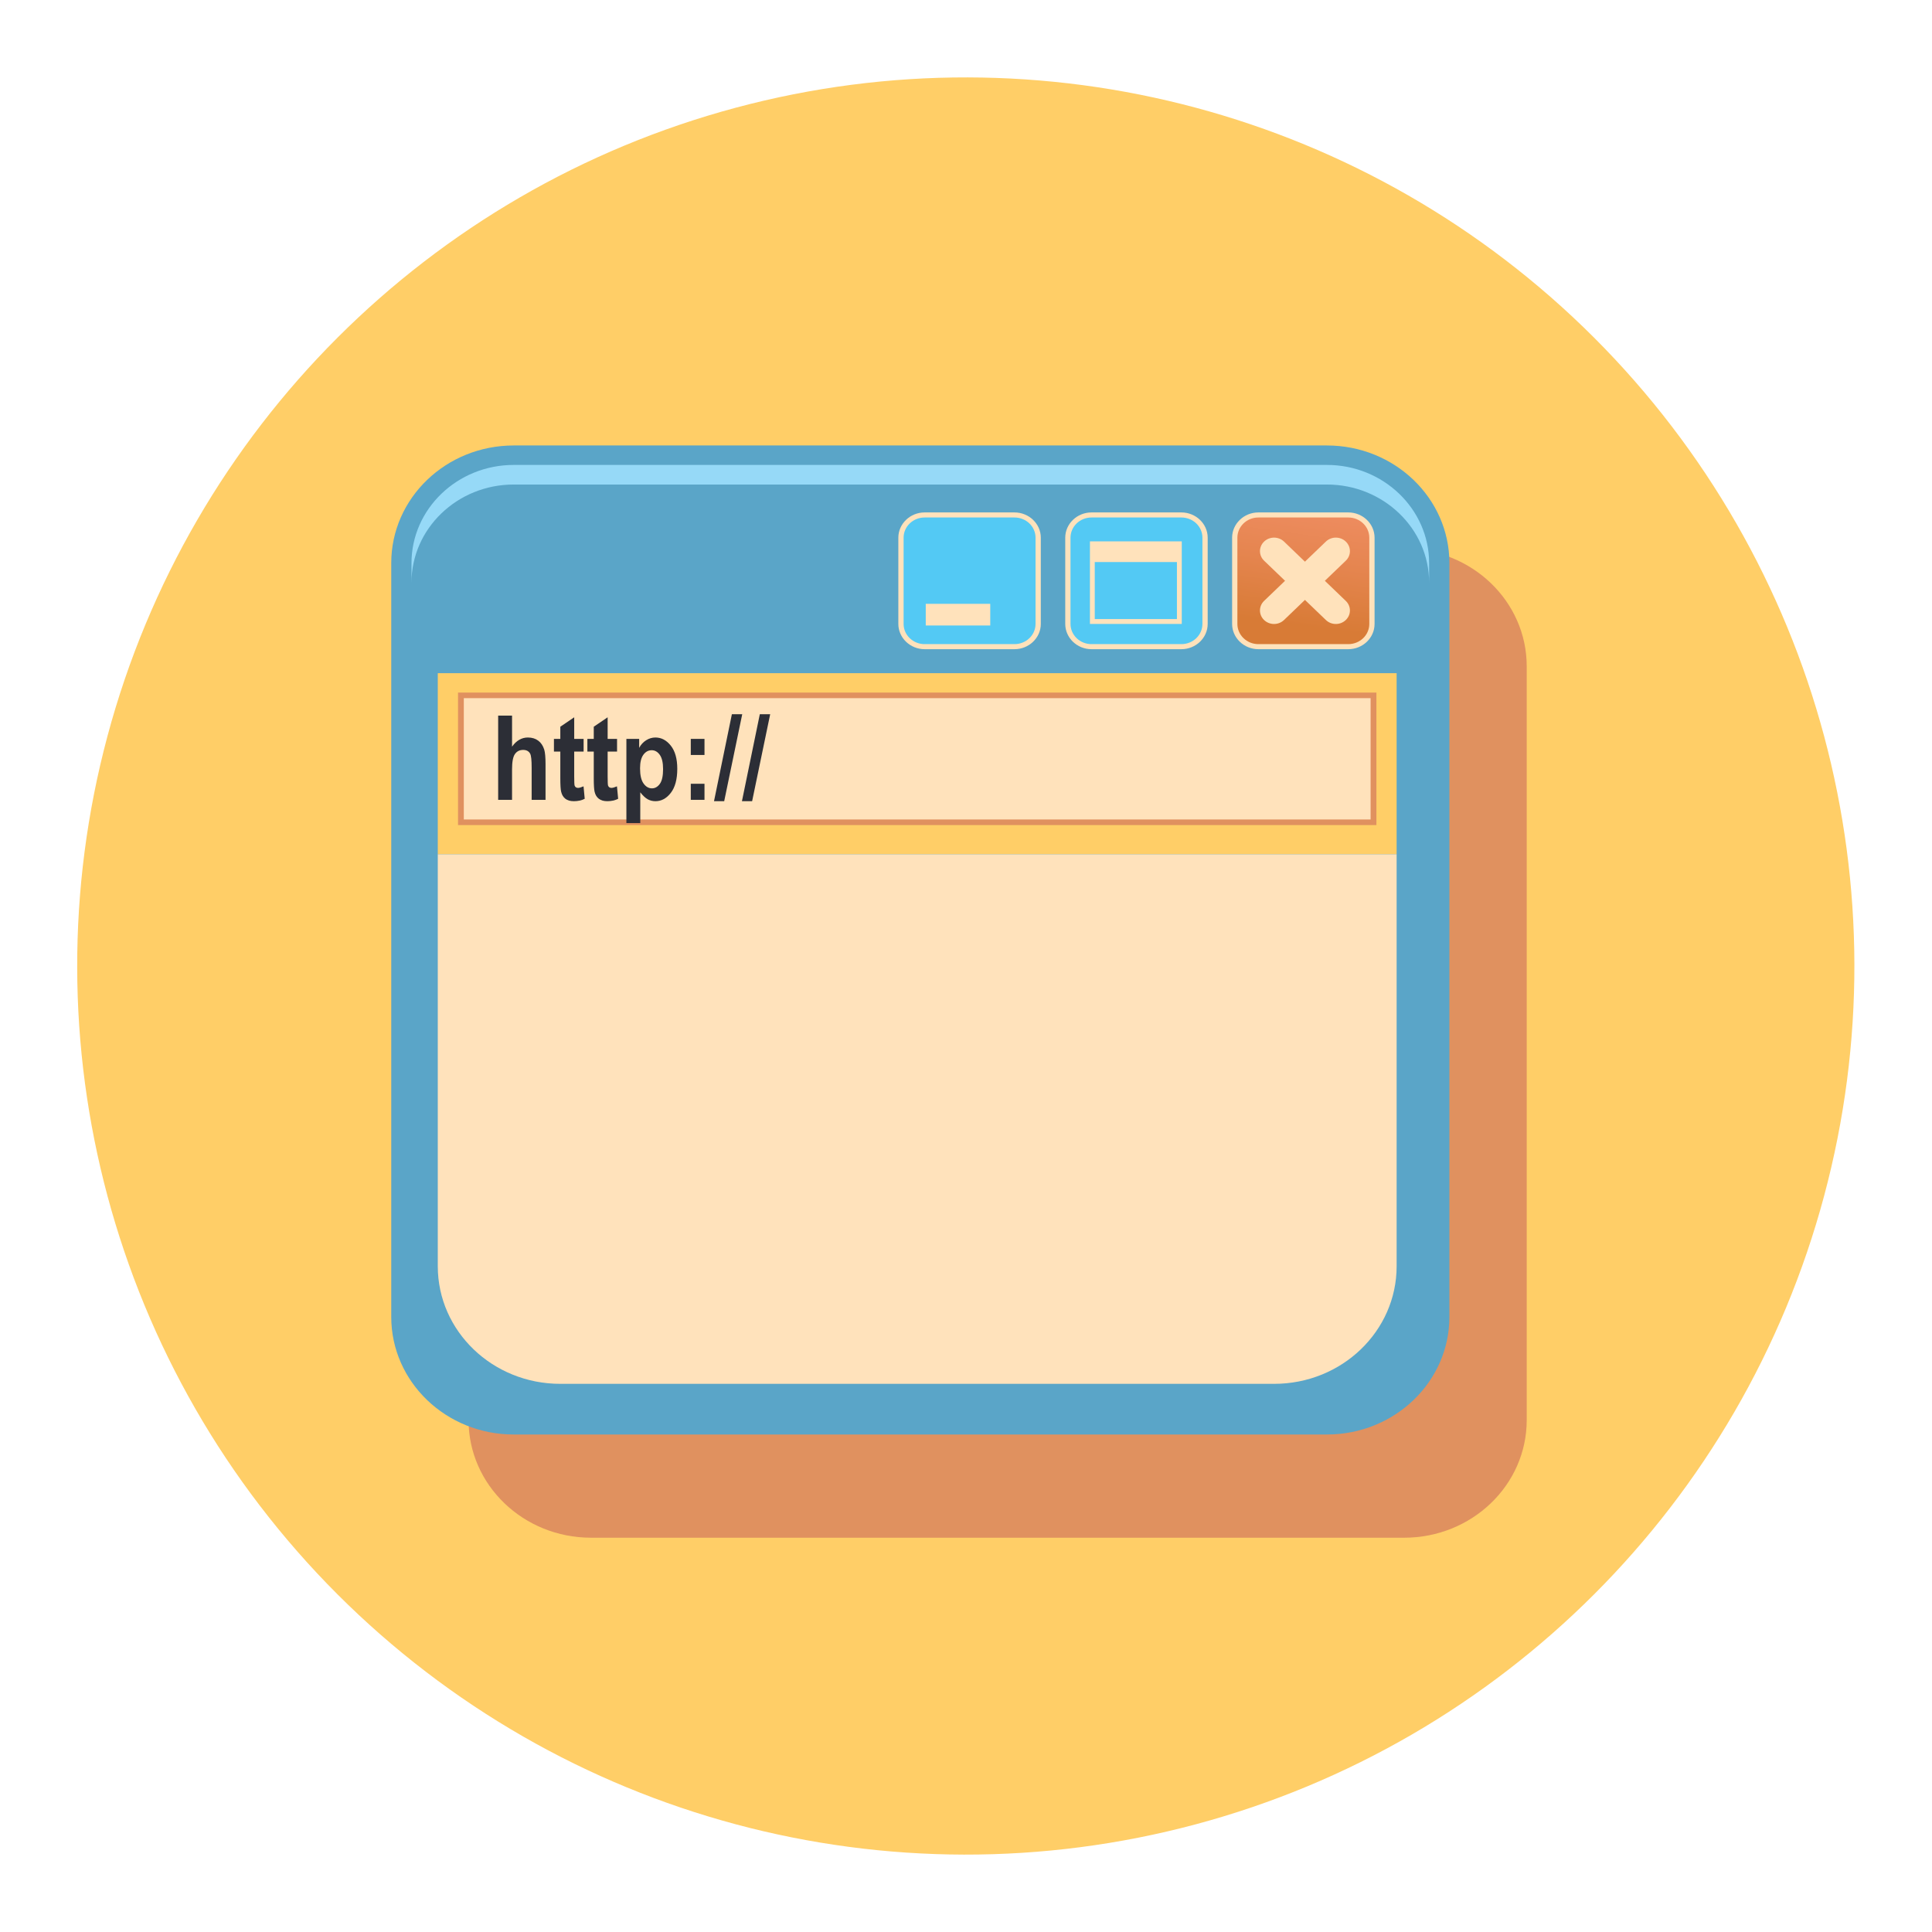 <?xml version="1.0" encoding="utf-8"?>
<!-- Generator: Adobe Illustrator 27.5.0, SVG Export Plug-In . SVG Version: 6.00 Build 0)  -->
<svg version="1.1" id="Layer_1" xmlns="http://www.w3.org/2000/svg" xmlns:xlink="http://www.w3.org/1999/xlink" x="0px" y="0px"
	 viewBox="0 0 800 800" style="enable-background:new 0 0 800 800;" xml:space="preserve">
<rect style="fill:#FFFFFF;" width="800" height="800"/>
<g>
	
		<ellipse transform="matrix(0.707 -0.707 0.707 0.707 -165.687 400)" style="fill:#FFCE67;" cx="400" cy="400.002" rx="367.997" ry="367.998"/>
	<g>
		<path style="fill:#E0915F;" d="M581.448,227.193H244.731c-28.007,0-50.71,21.803-50.71,48.698v312.145
			c0,26.886,22.703,48.698,50.71,48.698h336.717c28.019,0,50.732-21.813,50.732-48.698V275.891
			C632.18,248.996,609.467,227.193,581.448,227.193z"/>
	</g>
	<g>
		<g>
			<path style="fill:#5AA5C8;" d="M600.165,545.302c0,26.886-22.712,48.698-50.73,48.698H212.717
				c-28.007,0-50.71-21.813-50.71-48.698V233.156c0-26.895,22.703-48.699,50.71-48.699h336.718c28.018,0,50.73,21.804,50.73,48.699
				V545.302z"/>
			<path style="fill:#96D9F7;" d="M549.435,192.517H212.717c-23.333,0-42.327,18.233-42.327,40.639v8.115
				c0-22.406,18.994-40.639,42.327-40.639h336.718c23.344,0,42.337,18.233,42.337,40.639v-8.115
				C591.771,210.749,572.778,192.517,549.435,192.517z"/>
			<rect x="181.278" y="278.748" style="fill:#FFCE67;" width="397.037" height="74.999"/>
			<path style="fill:#E0915F;" d="M189.662,286.788c0,11.046,0,43.822,0,54.857c15.84,0,364.438,0,380.279,0
				c0-11.035,0-43.81,0-54.857C554.1,286.788,205.501,286.788,189.662,286.788z"/>
			<path style="fill:#FFE2BB;" d="M192.054,289.088c0,4.042,0,46.213,0,50.247c4.72,0,370.773,0,375.483,0
				c0-4.035,0-46.205,0-50.247C562.827,289.088,196.774,289.088,192.054,289.088z"/>
			<path style="fill:#FFE2BB;" d="M181.278,524.329c0,26.891,22.704,48.691,50.721,48.691h295.594
				c28.018,0,50.722-21.801,50.722-48.691V353.747H181.278V524.329z"/>
			<g>
				<path style="fill:#FFE2BB;" d="M430.976,258.362c0,5.75-4.905,10.452-10.887,10.452h-37.228
					c-5.973,0-10.878-4.702-10.878-10.452v-35.723c0-5.75,4.906-10.452,10.878-10.452h37.228c5.981,0,10.887,4.702,10.887,10.452
					V258.362z"/>
				<path style="fill:#53C9F4;" d="M382.861,214.283c-4.794,0-8.699,3.737-8.699,8.356v35.723c0,4.609,3.905,8.357,8.699,8.357
					h37.228c4.802,0,8.707-3.747,8.707-8.357v-35.723c0-4.619-3.905-8.356-8.707-8.356H382.861z"/>
				<path style="fill:#FFE2BB;" d="M500.076,258.362c0,5.75-4.905,10.452-10.879,10.452h-37.235
					c-5.971,0-10.868-4.702-10.868-10.452v-35.723c0-5.75,4.897-10.452,10.868-10.452h37.235c5.974,0,10.879,4.702,10.879,10.452
					V258.362z"/>
				<path style="fill:#53C9F4;" d="M451.962,214.283c-4.784,0-8.689,3.737-8.689,8.356v35.723c0,4.609,3.905,8.357,8.689,8.357
					h37.235c4.796,0,8.701-3.747,8.701-8.357v-35.723c0-4.619-3.905-8.356-8.701-8.356H451.962z"/>
				<path style="fill:#FFE2BB;" d="M569.18,258.362c0,5.75-4.889,10.452-10.88,10.452h-37.227c-5.981,0-10.879-4.702-10.879-10.452
					v-35.723c0-5.75,4.898-10.452,10.879-10.452H558.3c5.991,0,10.88,4.702,10.88,10.452V258.362z"/>
				
					<linearGradient id="SVGID_1_" gradientUnits="userSpaceOnUse" x1="398.791" y1="723.229" x2="408.555" y2="653.245" gradientTransform="matrix(0.691 0 0 0.691 261.651 -240.819)">
					<stop  offset="0" style="stop-color:#D87B36"/>
					<stop  offset="0.54" style="stop-color:#E5854F"/>
					<stop  offset="1" style="stop-color:#EE8C60"/>
				</linearGradient>
				<path style="fill:url(#SVGID_1_);" d="M521.073,214.283c-4.793,0-8.698,3.737-8.698,8.356v35.723
					c0,4.609,3.905,8.357,8.698,8.357H558.3c4.796,0,8.699-3.747,8.699-8.357v-35.723c0-4.619-3.903-8.356-8.699-8.356H521.073z"/>
				<rect x="383.335" y="250.035" style="fill:#FFE2BB;" width="26.709" height="8.968"/>
				<rect x="451.322" y="224.169" style="fill:#FFE2BB;" width="38.025" height="34.193"/>
				<rect x="453.315" y="232.73" style="fill:#53C9F4;" width="34.028" height="23.611"/>
				<g>
					<path style="fill:#FFE2BB;" d="M531.683,256.731c-2.281,2.198-5.973,2.198-8.252,0l0,0c-2.273-2.18-2.273-5.723,0-7.911
						l25.587-24.567c2.28-2.188,5.973-2.188,8.244,0l0,0c2.282,2.189,2.282,5.741,0,7.92L531.683,256.731z"/>
					<path style="fill:#FFE2BB;" d="M523.44,232.173c-2.282-2.18-2.282-5.732,0-7.92l0,0c2.271-2.18,5.962-2.18,8.243,0
						l25.579,24.567c2.282,2.189,2.282,5.74,0,7.911l0,0c-2.271,2.198-5.964,2.198-8.244,0L523.44,232.173z"/>
				</g>
			</g>
			<g>
				<path style="fill:#2C2E36;" d="M212.031,296.321v12.846c0.899-1.27,1.902-2.217,2.995-2.838c1.085-0.63,2.272-0.946,3.562-0.946
					c1.715,0,3.143,0.445,4.294,1.316c1.159,0.862,1.975,2.105,2.476,3.701c0.352,1.168,0.538,3.172,0.538,5.991v14.802h-5.751
					v-13.309c0-3.089-0.195-5.018-0.612-5.796c-0.575-1.048-1.54-1.568-2.902-1.568c-1.456,0-2.589,0.566-3.395,1.698
					c-0.807,1.131-1.206,3.246-1.206,6.344v12.631h-5.751v-34.872H212.031z"/>
				<path style="fill:#2C2E36;" d="M241.662,305.957v5.259h-3.895v10.229c0,2.207,0.055,3.497,0.167,3.84
					c0.231,0.639,0.704,0.964,1.418,0.964c0.529,0,1.289-0.214,2.282-0.641l0.482,5.156c-1.317,0.668-2.819,0.992-4.489,0.992
					c-1.455,0-2.624-0.324-3.506-0.992c-0.871-0.667-1.455-1.64-1.752-2.893c-0.242-0.918-0.353-2.791-0.353-5.62v-11.037h-2.644
					v-5.259h2.644v-5.036l5.751-3.904v8.939H241.662z"/>
				<path style="fill:#2C2E36;" d="M255.509,305.957v5.259h-3.896v10.229c0,2.207,0.056,3.497,0.167,3.84
					c0.231,0.639,0.705,0.964,1.419,0.964c0.528,0,1.28-0.214,2.272-0.641l0.492,5.156c-1.317,0.668-2.82,0.992-4.489,0.992
					c-1.465,0-2.615-0.324-3.496-0.992c-0.882-0.667-1.475-1.64-1.763-2.893c-0.231-0.918-0.351-2.791-0.351-5.62v-11.037h-2.644
					v-5.259h2.644v-5.036l5.749-3.904v8.939H255.509z"/>
				<path style="fill:#2C2E36;" d="M266.415,312.515c0.918-1.243,2.068-1.864,3.441-1.864c1.326,0,2.43,0.639,3.348,1.91
					c0.908,1.28,1.362,3.246,1.362,5.926c0,2.811-0.445,4.842-1.335,6.085c-0.891,1.233-1.975,1.864-3.274,1.864
					c-1.362,0-2.522-0.668-3.477-2.013c-0.975-1.354-1.448-3.45-1.448-6.287C265.033,315.631,265.497,313.757,266.415,312.515z
					 M259.376,340.829h5.749v-12.752c1.086,1.392,2.114,2.356,3.098,2.894c0.992,0.528,2.049,0.787,3.182,0.787
					c2.466,0,4.581-1.148,6.362-3.449c1.78-2.31,2.68-5.621,2.68-9.97c0-4.136-0.899-7.327-2.68-9.58
					c-1.782-2.244-3.905-3.375-6.372-3.375c-1.372,0-2.662,0.389-3.849,1.15c-1.196,0.751-2.161,1.799-2.884,3.134v-3.71h-5.286
					V340.829z"/>
				<path style="fill:#2C2E36;" d="M286.04,312.616v-6.659h5.675v6.659H286.04z M286.04,331.193v-6.65h5.675v6.65H286.04z"/>
				<path style="fill:#2C2E36;" d="M295.656,331.758l7.4-36.011h4.285l-7.466,36.011H295.656z"/>
				<path style="fill:#2C2E36;" d="M307.222,331.758l7.4-36.011h4.294l-7.476,36.011H307.222z"/>
			</g>
		</g>
	</g>
</g>
</svg>

